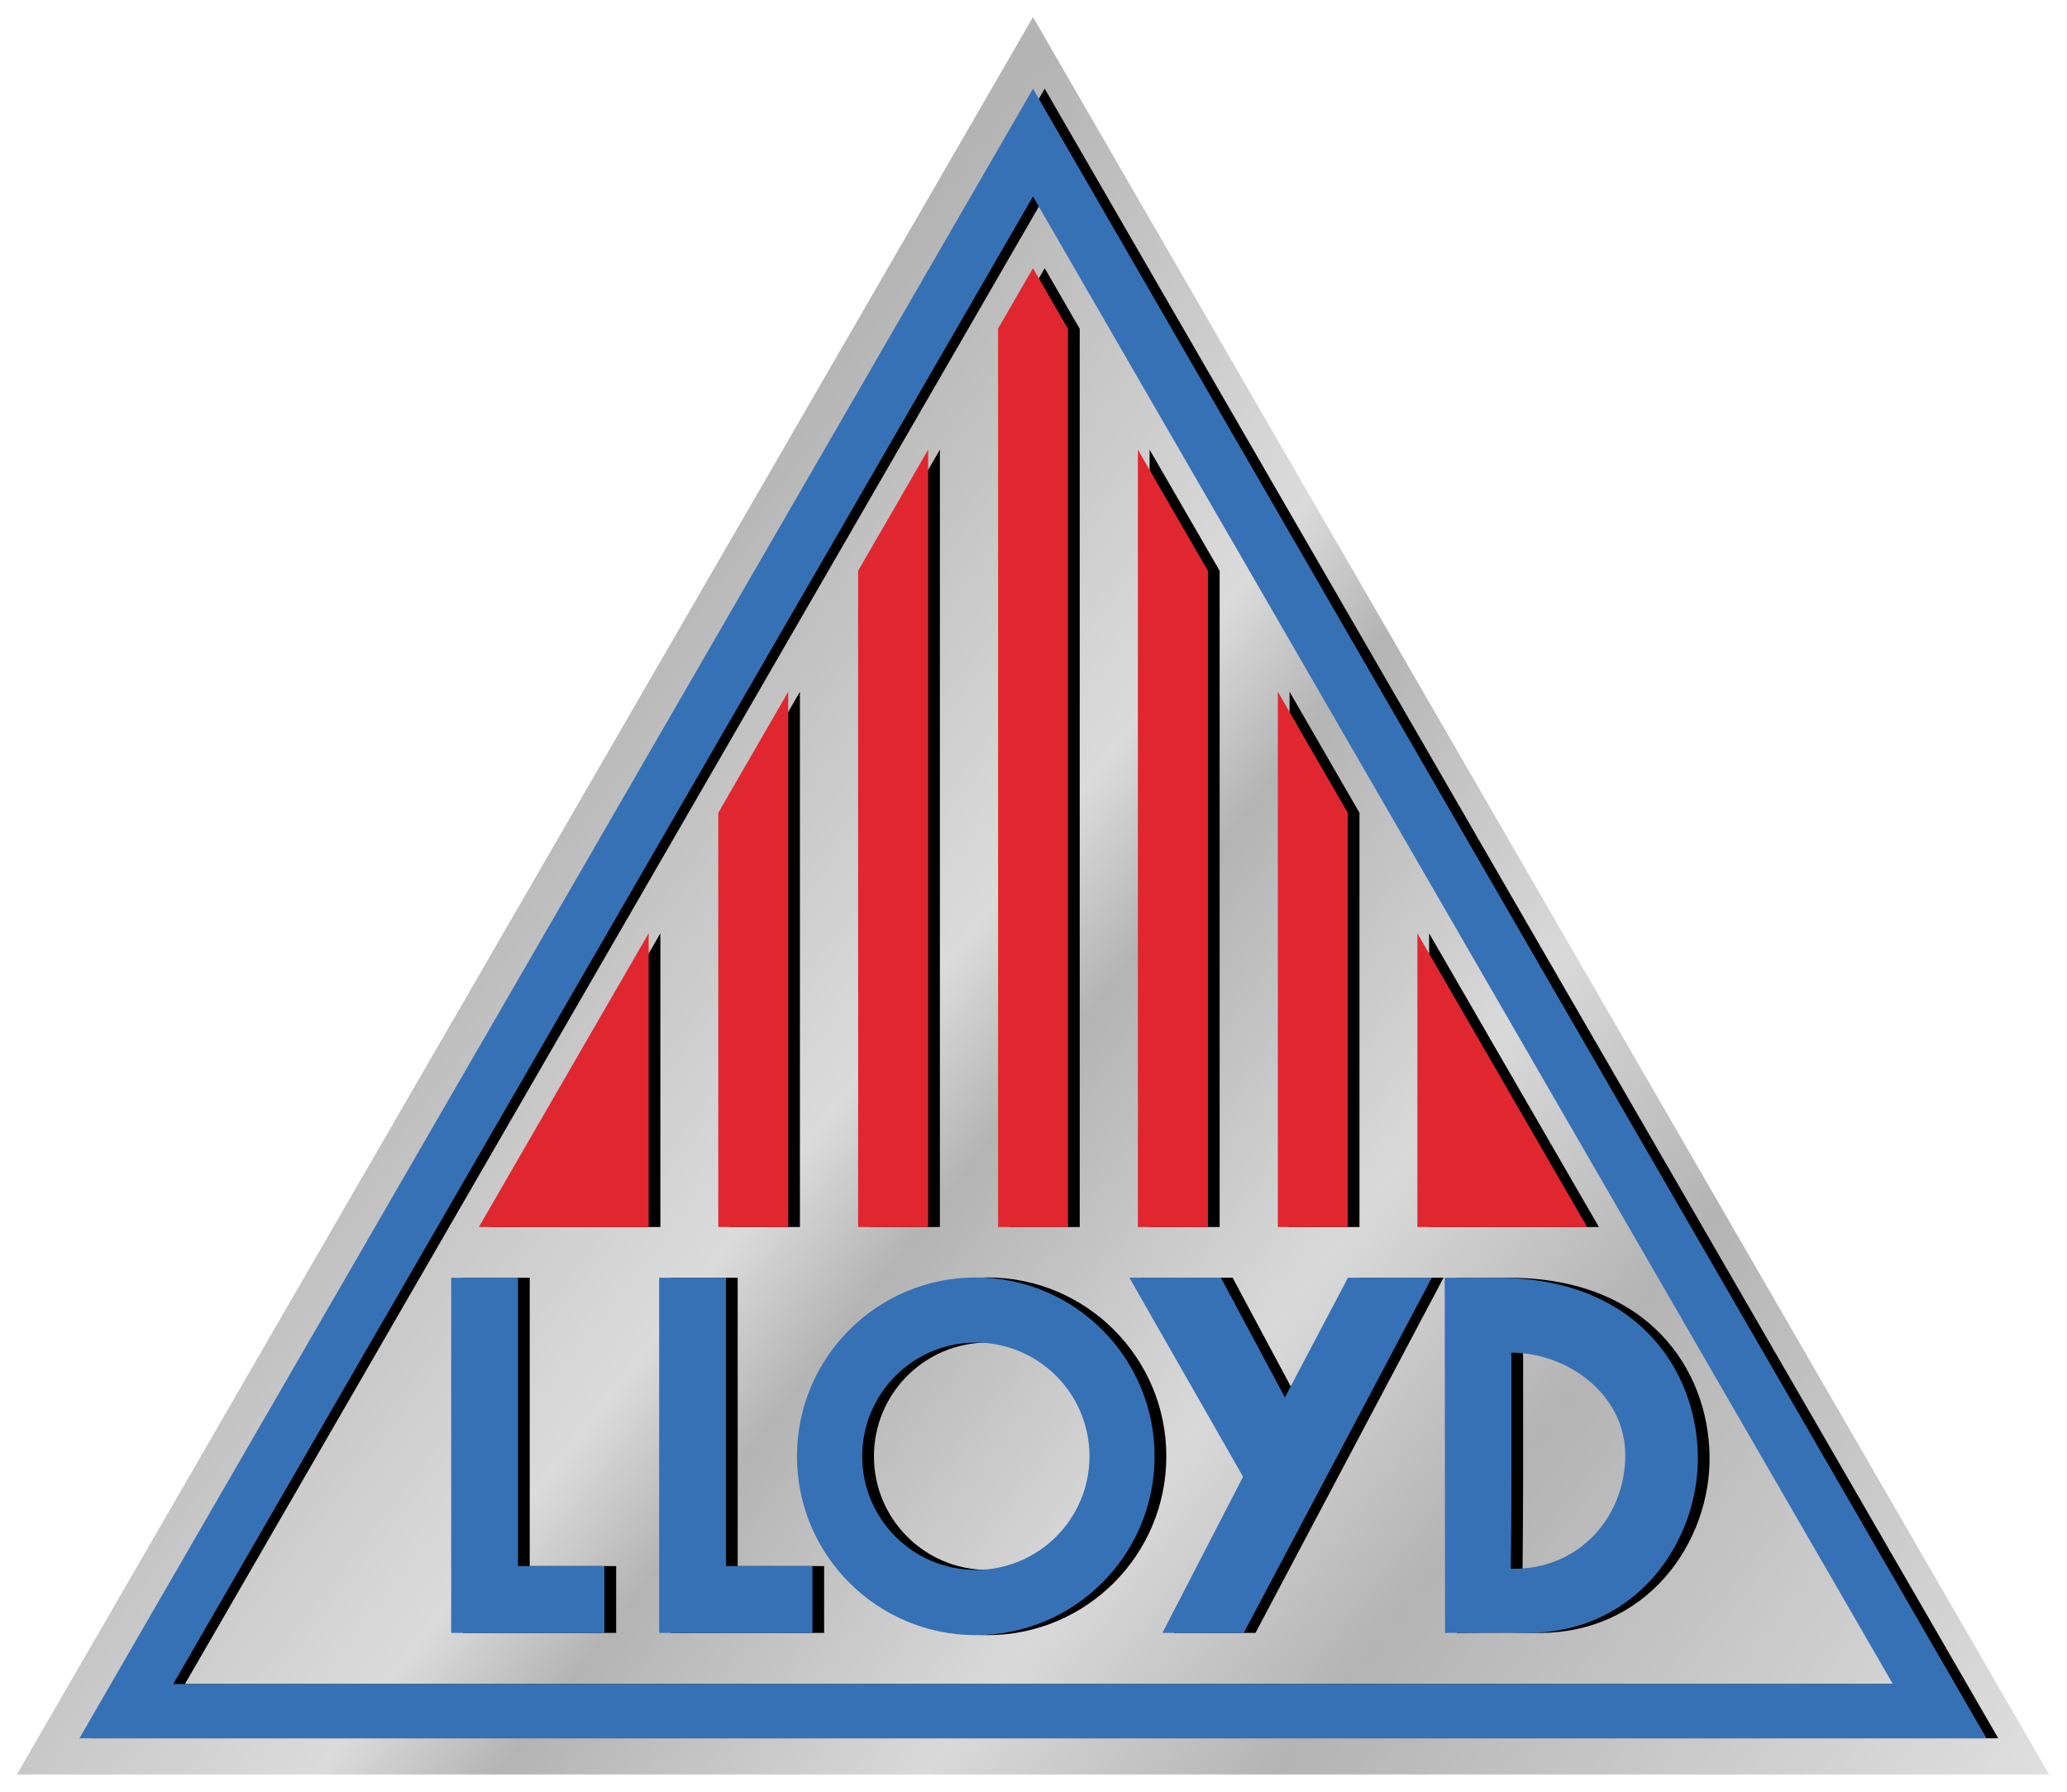 <?xml version="1.0" encoding="iso-8859-1"?>
<!-- Created with Inkscape (http://www.inkscape.org/) -->
<svg height="519.724" id="svg2" inkscape:version="0.48.0 r9654" sodipodi:docname="Lloyd Automarke Logo.svg" version="1.1" width="599.543" xmlns="http://www.w3.org/2000/svg" xmlns:cc="http://creativecommons.org/ns#" xmlns:dc="http://purl.org/dc/elements/1.1/" xmlns:inkscape="http://www.inkscape.org/namespaces/inkscape" xmlns:rdf="http://www.w3.org/1999/02/22-rdf-syntax-ns#" xmlns:sodipodi="http://sodipodi.sourceforge.net/DTD/sodipodi-0.dtd" xmlns:svg="http://www.w3.org/2000/svg" xmlns:xlink="http://www.w3.org/1999/xlink">
	
  
	<defs id="defs4">
		
    
		<linearGradient id="linearGradient3921">
			
      
			<stop id="stop3923" offset="0" style="stop-color:#b4b4b4;stop-opacity:1;"/>
			
      
			<stop id="stop3935" offset="0.247" style="stop-color:#dbdbdb;stop-opacity:1;"/>
			
      
			<stop id="stop3933" offset="0.321" style="stop-color:#b4b4b4;stop-opacity:1;"/>
			
      
			<stop id="stop3931" offset="0.495" style="stop-color:#d9d9d9;stop-opacity:1;"/>
			
      
			<stop id="stop3929" offset="0.637" style="stop-color:#b4b4b4;stop-opacity:1;"/>
			
      
			<stop id="stop3925" offset="1" style="stop-color:#e6e6e6;stop-opacity:1;"/>
			
    
		</linearGradient>
		
    
		<filter color-interpolation-filters="sRGB" id="filter3917" inkscape:collect="always">
			
      
			<feGaussianBlur id="feGaussianBlur3919" inkscape:collect="always" stdDeviation="1.967"/>
			
    
		</filter>
		
    
		<linearGradient gradientUnits="userSpaceOnUse" id="linearGradient3927" inkscape:collect="always" x1="694.344" x2="1033.095" xlink:href="#linearGradient3921" y1="445.32" y2="708.805"/>
		
    
		<linearGradient gradientUnits="userSpaceOnUse" id="linearGradient3950" inkscape:collect="always" x1="694.344" x2="1033.095" xlink:href="#linearGradient3921" y1="445.32" y2="708.805"/>
		
  
	</defs>
	
  
	<sodipodi:namedview bordercolor="#666666" borderopacity="1.0" fit-margin-bottom="5" fit-margin-left="5" fit-margin-right="5" fit-margin-top="5" id="base" inkscape:current-layer="layer1" inkscape:cx="299.77139" inkscape:cy="259.86212" inkscape:document-units="px" inkscape:guide-bbox="true" inkscape:object-nodes="true" inkscape:object-paths="true" inkscape:pageopacity="0.0" inkscape:pageshadow="2" inkscape:snap-center="true" inkscape:snap-global="false" inkscape:snap-intersection-paths="true" inkscape:snap-midpoints="true" inkscape:snap-object-midpoints="true" inkscape:snap-smooth-nodes="true" inkscape:window-height="749" inkscape:window-maximized="1" inkscape:window-width="1024" inkscape:window-x="-4" inkscape:window-y="-4" inkscape:zoom="0.71972684" pagecolor="#ffffff" showgrid="false" showguides="true"/>
	
  
	
  
	<g id="layer1" inkscape:groupmode="layer" inkscape:label="Ebene 1" transform="translate(-70.347,-197.348)">
		
    
		<path animation_id="0" d="M 107.424,547.069 -162.65,458.307 49.257,268.797 z" id="path2997" inkscape:flatsided="true" inkscape:randomized="0" inkscape:rounded="0" inkscape:transform-center-x="25.623291" inkscape:transform-center-y="-16.79144" sodipodi:arg1="0.84113437" sodipodi:arg2="1.8883319" sodipodi:cx="-1.9893425" sodipodi:cy="424.72461" sodipodi:r1="164.13281" sodipodi:r2="31.185234" sodipodi:sides="3" sodipodi:type="star" style="fill:#ffffff;fill-opacity:0;stroke:none"/>
		
    
		<path animation_id="1" d="M -775.843,129.307 -1488.76,-71.808 -958.131,-588.654 z" id="path2999" inkscape:flatsided="true" inkscape:randomized="0" inkscape:rounded="0" inkscape:transform-center-x="58.056884" inkscape:transform-center-y="-52.621899" sodipodi:arg1="0.7985553" sodipodi:arg2="1.8457529" sodipodi:cx="-1074.2449" sodipodi:cy="-177.05148" sodipodi:r1="427.66699" sodipodi:r2="213.8335" sodipodi:sides="3" sodipodi:type="star" style="fill:#ffffff;fill-opacity:0;stroke:none"/>
		
    
		<g id="g3937" transform="matrix(1.311,0,0,1.311,-683.749,-181.011)">
			
      
			<path animation_id="2" d="m 803.75,292.375 -224.812,388.75 224.812,0 224.812,0 L 803.75,292.375 z" id="path3777" inkscape:connector-curvature="0" style="fill:url(#linearGradient3950);fill-opacity:1;stroke:none"/>
			
      
			<g id="g3131" style="fill:#000000;filter:url(#filter3917)" transform="translate(2.593,0)">
				
        
				<path animation_id="3" d="m 803.75,308.219 -1.719,3 c -69.754,120.633 -139.477,241.284 -209.25,361.906 l 421.938,0 C 944.376,551.501 874.053,429.865 803.75,308.219 z m 0,23.844 190.25,329.062 -380.469,0 94.188,-162.938 96.031,-166.125 z" id="path3133" inkscape:connector-curvature="0" style="fill:#000000;fill-opacity:1;stroke:none"/>
				
        
				<path animation_id="4" d="m 888.801,495.062 4.125,7.125 33.438,57.844 -37.562,0 0,-64.969 z m -30.875,-53.438 15.469,26.781 0,91.625 -15.469,0 0,-118.406 z m -30.969,-53.562 15.5,26.812 0,145.156 -15.5,0 0,-171.969 z m -108.239,107 -4.125,7.125 -33.438,57.844 37.562,0 0,-64.969 z m 30.875,-53.438 -15.469,26.781 0,91.625 15.469,0 0,-118.406 z m 30.969,-53.562 -15.5,26.812 0,145.156 15.5,0 0,-171.969 z m 23.188,-40.125 -7.719,13.344 0,198.75 15.469,0 0,-198.688 -7.75,-13.406 z" id="path3135" inkscape:connector-curvature="0" style="fill:#000000;fill-opacity:1;stroke:none"/>
				
        
				<g id="g3137" style="fill:#000000" transform="translate(-40.338,0.507)">
					
          
					<path animation_id="5" d="m 895.844,571.25 0.062,78.562 c 0,0 10.906,-0.137 17.25,0 24.936,0.538 39.027,-20.216 38.688,-39.281 C 951.504,591.466 938.254,571.25 907.406,571.25 z m 14.719,16.562 c 12.718,0.074 25.226,9.378 25.226,22.719 0,13.341 -9.982,25.426 -25.32,25.094 0.179,-14.499 0.117,-31.549 0.125,-46.719 -0.012,-0.364 -0.019,-0.73 -0.031,-1.094 z m -77.179,61.998 17.995,0 41.614,-78.576 -18.558,0 -13.955,26.477 -14.162,-26.477 -20.245,0 25.149,44.035 z m -41.295,-78.626 c -21.85,0 -39.562,17.713 -39.562,39.562 0,21.85 17.713,39.562 39.562,39.562 21.85,0 39.562,-17.713 39.562,-39.562 0,-21.85 -17.713,-39.562 -39.562,-39.562 z m 0,14.406 c 13.884,0 25.156,11.272 25.156,25.156 0,13.884 -11.272,25.125 -25.156,25.125 -13.884,0 -25.125,-11.241 -25.125,-25.125 0,-13.884 11.241,-25.156 25.125,-25.156 z M 722.037,571.25 l 0,63.781 0,14.781 14.781,0 19.125,0 0,-14.781 -19.125,0 0,-63.781 -14.781,0 z m -46.011,0 0,63.781 0,14.781 14.781,0 19.125,0 0,-14.781 -19.125,0 0,-63.781 -14.781,0 z" id="path3139" inkscape:connector-curvature="0" style="fill:#000000;fill-opacity:1;stroke:none" transform="translate(39.344,-0.507)"/>
					
        
				</g>
				
      
			</g>
			
      
			<g id="g3125">
				
        
				<path animation_id="6" d="m 803.75,308.219 -1.719,3 c -69.754,120.633 -139.477,241.284 -209.25,361.906 l 421.938,0 C 944.376,551.501 874.053,429.865 803.75,308.219 z m 0,23.844 190.25,329.062 -380.469,0 94.188,-162.938 96.031,-166.125 z" id="path3782" inkscape:connector-curvature="0" style="fill:#3671b6;fill-opacity:1;stroke:none"/>
				
        
				<path animation_id="7" d="m 888.801,495.062 4.125,7.125 33.438,57.844 -37.562,0 0,-64.969 z m -30.875,-53.438 15.469,26.781 0,91.625 -15.469,0 0,-118.406 z m -30.969,-53.562 15.5,26.812 0,145.156 -15.5,0 0,-171.969 z m -108.239,107 -4.125,7.125 -33.438,57.844 37.562,0 0,-64.969 z m 30.875,-53.438 -15.469,26.781 0,91.625 15.469,0 0,-118.406 z m 30.969,-53.562 -15.5,26.812 0,145.156 15.5,0 0,-171.969 z m 23.188,-40.125 -7.719,13.344 0,198.75 15.469,0 0,-198.688 -7.75,-13.406 z" id="path3035" inkscape:connector-curvature="0" style="fill:#e02730;fill-opacity:1;stroke:none"/>
				
        
				<g id="g3083" transform="translate(-40.338,0.507)">
					
          
					<path animation_id="8" d="m 895.844,571.25 0.062,78.562 c 0,0 10.906,-0.137 17.25,0 24.936,0.538 39.027,-20.216 38.688,-39.281 C 951.504,591.466 938.254,571.25 907.406,571.25 z m 14.719,16.562 c 12.718,0.074 25.226,9.378 25.226,22.719 0,13.341 -9.982,25.426 -25.32,25.094 0.179,-14.499 0.117,-31.549 0.125,-46.719 -0.012,-0.364 -0.019,-0.73 -0.031,-1.094 z m -77.179,61.998 17.995,0 41.614,-78.576 -18.558,0 -13.955,26.477 -14.162,-26.477 -20.245,0 25.149,44.035 z m -41.295,-78.626 c -21.85,0 -39.562,17.713 -39.562,39.562 0,21.85 17.713,39.562 39.562,39.562 21.85,0 39.562,-17.713 39.562,-39.562 0,-21.85 -17.713,-39.562 -39.562,-39.562 z m 0,14.406 c 13.884,0 25.156,11.272 25.156,25.156 0,13.884 -11.272,25.125 -25.156,25.125 -13.884,0 -25.125,-11.241 -25.125,-25.125 0,-13.884 11.241,-25.156 25.125,-25.156 z M 722.037,571.25 l 0,63.781 0,14.781 14.781,0 19.125,0 0,-14.781 -19.125,0 0,-63.781 -14.781,0 z m -46.011,0 0,63.781 0,14.781 14.781,0 19.125,0 0,-14.781 -19.125,0 0,-63.781 -14.781,0 z" id="path3063" inkscape:connector-curvature="0" style="fill:#3671b6;fill-opacity:1;stroke:none" transform="translate(39.344,-0.507)"/>
					
        
				</g>
				
      
			</g>
			
    
		</g>
		
  
	</g>
	

</svg>
